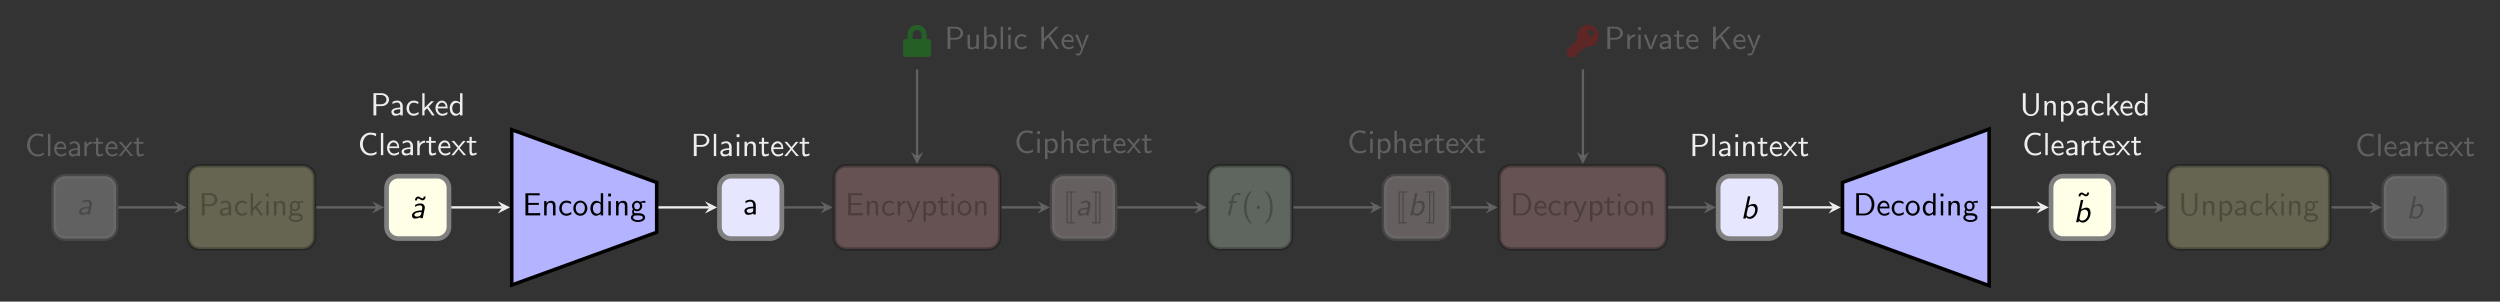 <?xml version="1.0" encoding="UTF-8"?>
<svg xmlns="http://www.w3.org/2000/svg" xmlns:xlink="http://www.w3.org/1999/xlink" width="851.518" height="102.74" viewBox="0 0 851.518 102.74">
<defs>
<g>
<g id="glyph-0-0">
<path d="M 1.266 2.609 C 1.266 2.672 1.312 2.719 1.391 2.719 L 4.016 2.719 C 4.094 2.719 4.141 2.672 4.141 2.609 L 4.141 2.406 C 4.141 2.344 4.094 2.297 4.016 2.297 L 3.047 2.297 L 3.047 -7.75 L 4.016 -7.75 C 4.094 -7.75 4.141 -7.797 4.141 -7.859 L 4.141 -8.062 C 4.141 -8.125 4.094 -8.172 4.016 -8.172 L 1.391 -8.172 C 1.312 -8.172 1.266 -8.125 1.266 -8.062 Z M 2.625 -7.75 L 2.625 2.297 L 1.703 2.297 L 1.703 -7.75 Z M 2.625 -7.75 "/>
</g>
<g id="glyph-0-1">
<path d="M 1.75 2.297 L 1.75 -7.75 L 2.672 -7.75 L 2.672 2.297 Z M 3.109 2.609 L 3.109 -8.062 C 3.109 -8.125 3.047 -8.172 2.984 -8.172 L 0.375 -8.172 C 0.312 -8.172 0.266 -8.125 0.266 -8.062 L 0.266 -7.859 C 0.266 -7.797 0.312 -7.75 0.375 -7.75 L 1.312 -7.75 L 1.312 2.297 L 0.375 2.297 C 0.312 2.297 0.266 2.344 0.266 2.406 L 0.266 2.609 C 0.266 2.672 0.312 2.719 0.375 2.719 L 2.984 2.719 C 3.047 2.719 3.109 2.672 3.109 2.609 Z M 3.109 2.609 "/>
</g>
<g id="glyph-1-0">
<path d="M 5.031 -3.203 C 5.078 -3.359 5.078 -3.453 5.078 -3.594 C 5.078 -4.391 4.547 -5.031 3.625 -5.031 C 2.828 -5.031 2.297 -4.797 1.812 -4.562 C 1.781 -4.25 1.734 -3.875 1.719 -3.844 C 2.219 -4.156 2.781 -4.391 3.484 -4.391 C 4.156 -4.391 4.219 -3.703 4.219 -3.516 C 4.219 -3.344 4.094 -2.703 4.062 -2.688 C 4.031 -2.672 3.844 -2.656 3.797 -2.656 C 3 -2.625 0.703 -2.406 0.703 -0.922 C 0.703 -0.75 0.75 0.125 1.703 0.125 C 1.984 0.125 2.906 0.062 3.609 -0.375 C 3.594 -0.281 3.562 -0.094 3.531 0 L 4.359 0 Z M 3.812 -1.422 C 3.609 -0.547 2.547 -0.547 2.406 -0.547 C 1.859 -0.547 1.516 -0.781 1.516 -1.141 C 1.516 -2 3.453 -2.094 3.953 -2.109 Z M 3.812 -1.422 "/>
</g>
<g id="glyph-1-1">
<path d="M 2.812 -4.203 L 4.016 -4.203 L 4.141 -4.844 L 2.906 -4.844 L 3.203 -6.188 C 3.297 -6.734 3.844 -7.031 4.391 -7.031 C 4.531 -7.031 4.875 -7.016 5.234 -6.844 L 5.391 -7.562 C 5.109 -7.641 4.828 -7.688 4.547 -7.688 C 3.469 -7.688 2.562 -6.844 2.359 -5.875 L 2.125 -4.844 L 1.312 -4.844 L 1.188 -4.203 L 2 -4.203 L 1.094 0 L 1.922 0 Z M 2.812 -4.203 "/>
</g>
<g id="glyph-1-2">
<path d="M 3.328 -7.562 L 2.516 -7.562 L 0.891 0 L 1.75 0 L 1.859 -0.5 C 2.156 -0.141 2.578 0.125 3.188 0.125 C 4.484 0.125 5.828 -1.391 5.828 -3.188 C 5.828 -4.062 5.438 -4.969 4.516 -4.969 C 3.875 -4.969 3.156 -4.719 2.625 -4.312 Z M 2.531 -3.672 C 2.641 -3.781 3.125 -4.297 3.812 -4.297 C 4.453 -4.297 4.969 -3.859 4.969 -3.016 C 4.969 -1.781 4.141 -0.547 2.906 -0.547 C 2.438 -0.547 2.156 -0.812 2.016 -1.25 Z M 2.531 -3.672 "/>
</g>
<g id="glyph-2-0">
<path d="M 6.344 -1.25 C 5.703 -0.812 5.328 -0.594 4.25 -0.594 C 2.688 -0.594 1.703 -2.219 1.703 -3.797 C 1.703 -5.281 2.609 -6.984 4.281 -6.984 C 5.047 -6.984 5.547 -6.812 6.141 -6.422 L 6.297 -7.312 C 5.828 -7.547 4.984 -7.688 4.281 -7.688 C 2.266 -7.688 0.719 -5.984 0.719 -3.703 C 0.719 -1.969 2.016 0.125 4.281 0.125 C 5.297 0.125 5.703 -0.047 6.406 -0.484 Z M 6.344 -1.25 "/>
</g>
<g id="glyph-2-1">
<path d="M 1.781 -7.422 L 0.812 -7.422 L 0.812 -6.453 L 1.781 -6.453 Z M 1.703 -4.844 L 0.891 -4.844 L 0.891 0 L 1.703 0 Z M 1.703 -4.844 "/>
</g>
<g id="glyph-2-2">
<path d="M 1.75 -0.5 C 2.078 -0.188 2.562 0.125 3.219 0.125 C 4.281 0.125 5.234 -0.953 5.234 -2.438 C 5.234 -3.734 4.547 -4.969 3.5 -4.969 C 2.844 -4.969 2.219 -4.734 1.719 -4.312 L 1.719 -4.844 L 0.891 -4.844 L 0.891 2.109 L 1.75 2.109 Z M 1.75 -3.625 C 2 -4.016 2.438 -4.266 2.906 -4.266 C 3.734 -4.266 4.391 -3.438 4.391 -2.438 C 4.391 -1.312 3.609 -0.547 2.797 -0.547 C 2.359 -0.547 2.078 -0.766 1.859 -1.062 C 1.75 -1.219 1.75 -1.25 1.75 -1.438 Z M 1.75 -3.625 "/>
</g>
<g id="glyph-2-3">
<path d="M 4.75 -3.25 C 4.75 -3.969 4.578 -4.969 3.25 -4.969 C 2.578 -4.969 2.047 -4.625 1.703 -4.172 L 1.703 -7.562 L 0.891 -7.562 L 0.891 0 L 1.734 0 L 1.734 -2.672 C 1.734 -3.391 2 -4.297 2.828 -4.297 C 3.875 -4.297 3.891 -3.516 3.891 -3.172 L 3.891 0 L 4.75 0 Z M 4.75 -3.25 "/>
</g>
<g id="glyph-2-4">
<path d="M 4.516 -2.391 C 4.516 -2.766 4.5 -3.578 4.078 -4.234 C 3.625 -4.906 2.969 -5.031 2.578 -5.031 C 1.359 -5.031 0.375 -3.875 0.375 -2.469 C 0.375 -1.031 1.422 0.125 2.734 0.125 C 3.422 0.125 4.047 -0.141 4.469 -0.453 L 4.406 -1.156 C 3.719 -0.594 3 -0.547 2.75 -0.547 C 1.875 -0.547 1.172 -1.312 1.141 -2.391 Z M 1.203 -2.984 C 1.375 -3.812 1.953 -4.359 2.578 -4.359 C 3.141 -4.359 3.75 -3.984 3.891 -2.984 Z M 1.203 -2.984 "/>
</g>
<g id="glyph-2-5">
<path d="M 1.719 -2.328 C 1.719 -3.422 2.5 -4.203 3.562 -4.234 L 3.562 -4.969 C 2.594 -4.953 2 -4.422 1.656 -3.922 L 1.656 -4.906 L 0.891 -4.906 L 0.891 0 L 1.719 0 Z M 1.719 -2.328 "/>
</g>
<g id="glyph-2-6">
<path d="M 1.906 -4.203 L 3.453 -4.203 L 3.453 -4.844 L 1.906 -4.844 L 1.906 -6.234 L 1.156 -6.234 L 1.156 -4.844 L 0.203 -4.844 L 0.203 -4.203 L 1.125 -4.203 L 1.125 -1.297 C 1.125 -0.641 1.281 0.125 2.031 0.125 C 2.797 0.125 3.344 -0.156 3.625 -0.297 L 3.453 -0.938 C 3.156 -0.703 2.812 -0.578 2.469 -0.578 C 2.062 -0.578 1.906 -0.906 1.906 -1.484 Z M 1.906 -4.203 "/>
</g>
<g id="glyph-2-7">
<path d="M 2.828 -2.5 L 4.828 -4.844 L 3.938 -4.844 L 2.469 -3.047 L 0.969 -4.844 L 0.062 -4.844 L 2.109 -2.5 L 0 0 L 0.891 0 L 2.469 -2.047 L 4.109 0 L 5.016 0 Z M 2.828 -2.5 "/>
</g>
<g id="glyph-2-8">
<path d="M 5.594 -3.594 L 5.594 -4.25 L 2 -4.25 L 2 -6.844 L 3.5 -6.844 C 3.625 -6.844 3.766 -6.828 3.891 -6.828 L 5.891 -6.828 L 5.891 -7.531 L 1.031 -7.531 L 1.031 0 L 6.047 0 L 6.047 -0.781 L 4.672 -0.781 C 4.531 -0.781 4.406 -0.766 4.281 -0.766 L 2 -0.766 L 2 -3.594 Z M 5.594 -3.594 "/>
</g>
<g id="glyph-2-9">
<path d="M 4.75 -3.25 C 4.75 -3.969 4.578 -4.969 3.25 -4.969 C 2.266 -4.969 1.734 -4.219 1.672 -4.141 L 1.672 -4.906 L 0.891 -4.906 L 0.891 0 L 1.734 0 L 1.734 -2.672 C 1.734 -3.391 2 -4.297 2.828 -4.297 C 3.875 -4.297 3.891 -3.516 3.891 -3.172 L 3.891 0 L 4.75 0 Z M 4.75 -3.25 "/>
</g>
<g id="glyph-2-10">
<path d="M 4.469 -4.562 C 3.828 -4.922 3.453 -5.031 2.797 -5.031 C 1.281 -5.031 0.391 -3.703 0.391 -2.422 C 0.391 -1.062 1.391 0.125 2.75 0.125 C 3.344 0.125 3.938 -0.031 4.531 -0.438 L 4.453 -1.172 C 3.906 -0.734 3.312 -0.578 2.766 -0.578 C 1.859 -0.578 1.25 -1.359 1.25 -2.438 C 1.25 -3.281 1.641 -4.328 2.797 -4.328 C 3.375 -4.328 3.734 -4.25 4.344 -3.844 Z M 4.469 -4.562 "/>
</g>
<g id="glyph-2-11">
<path d="M 4.859 -4.844 L 4.047 -4.844 C 2.625 -1.375 2.609 -0.875 2.594 -0.625 L 2.578 -0.625 C 2.516 -1.359 1.641 -3.375 1.609 -3.484 L 1.016 -4.844 L 0.156 -4.844 L 2.266 0 C 2.141 0.344 1.922 0.891 1.875 0.984 C 1.594 1.609 1.406 1.609 1.25 1.609 C 1.078 1.609 0.734 1.578 0.406 1.438 L 0.469 2.156 C 0.703 2.203 1.016 2.234 1.25 2.234 C 1.641 2.234 2.047 2.109 2.484 1 Z M 4.859 -4.844 "/>
</g>
<g id="glyph-2-12">
<path d="M 5.109 -2.406 C 5.109 -3.859 4.031 -5.031 2.719 -5.031 C 1.391 -5.031 0.328 -3.828 0.328 -2.406 C 0.328 -0.953 1.438 0.125 2.719 0.125 C 4.031 0.125 5.109 -0.984 5.109 -2.406 Z M 2.719 -0.578 C 1.969 -0.578 1.172 -1.188 1.172 -2.516 C 1.172 -3.828 2 -4.359 2.719 -4.359 C 3.484 -4.359 4.266 -3.797 4.266 -2.516 C 4.266 -1.219 3.516 -0.578 2.719 -0.578 Z M 2.719 -0.578 "/>
</g>
<g id="glyph-2-13">
<path d="M 3.844 -3.156 C 5.188 -3.156 6.344 -4.141 6.344 -5.359 C 6.344 -6.531 5.266 -7.562 3.766 -7.562 L 1.047 -7.562 L 1.047 0 L 2.016 0 L 2.016 -3.156 Z M 3.516 -6.953 C 4.719 -6.953 5.469 -6.297 5.469 -5.359 C 5.469 -4.5 4.781 -3.781 3.516 -3.781 L 1.984 -3.781 L 1.984 -6.953 Z M 3.516 -6.953 "/>
</g>
<g id="glyph-2-14">
<path d="M 4.75 -4.844 L 3.891 -4.844 L 3.891 -1.672 C 3.891 -0.859 3.281 -0.484 2.578 -0.484 C 1.812 -0.484 1.734 -0.766 1.734 -1.234 L 1.734 -4.844 L 0.891 -4.844 L 0.891 -1.188 C 0.891 -0.406 1.141 0.125 2.047 0.125 C 2.625 0.125 3.391 -0.047 3.922 -0.531 L 3.922 0 L 4.75 0 Z M 4.75 -4.844 "/>
</g>
<g id="glyph-2-15">
<path d="M 1.719 -7.562 L 0.891 -7.562 L 0.891 0 L 1.75 0 L 1.75 -0.5 C 2 -0.266 2.469 0.125 3.203 0.125 C 4.297 0.125 5.234 -0.969 5.234 -2.438 C 5.234 -3.781 4.5 -4.969 3.469 -4.969 C 3.047 -4.969 2.359 -4.859 1.719 -4.312 Z M 1.75 -3.656 C 1.922 -3.922 2.312 -4.297 2.906 -4.297 C 3.562 -4.297 4.391 -3.828 4.391 -2.438 C 4.391 -1.016 3.469 -0.547 2.797 -0.547 C 2.375 -0.547 2.016 -0.734 1.75 -1.25 Z M 1.75 -3.656 "/>
</g>
<g id="glyph-2-16">
<path d="M 1.703 -7.562 L 0.891 -7.562 L 0.891 0 L 1.703 0 Z M 1.703 -7.562 "/>
</g>
<g id="glyph-2-17">
<path d="M 4.031 -4.578 L 6.953 -7.562 L 5.938 -7.562 L 1.969 -3.516 L 1.969 -7.562 L 1.047 -7.562 L 1.047 0 L 1.969 0 L 1.969 -2.469 L 3.422 -3.969 L 6.094 0 L 7.094 0 Z M 4.031 -4.578 "/>
</g>
<g id="glyph-2-18">
<path d="M 4.359 -3.156 C 4.359 -4.266 3.562 -5.031 2.547 -5.031 C 1.844 -5.031 1.359 -4.859 0.844 -4.562 L 0.906 -3.844 C 1.469 -4.25 2.016 -4.391 2.547 -4.391 C 3.062 -4.391 3.5 -3.953 3.5 -3.141 L 3.5 -2.672 C 1.859 -2.656 0.484 -2.188 0.484 -1.234 C 0.484 -0.766 0.781 0.125 1.719 0.125 C 1.875 0.125 2.906 0.094 3.531 -0.391 L 3.531 0 L 4.359 0 Z M 3.5 -1.438 C 3.5 -1.234 3.5 -0.953 3.125 -0.75 C 2.812 -0.562 2.406 -0.547 2.281 -0.547 C 1.75 -0.547 1.266 -0.797 1.266 -1.25 C 1.266 -2.016 3.031 -2.094 3.5 -2.109 Z M 3.5 -1.438 "/>
</g>
<g id="glyph-2-19">
<path d="M 4.734 -7.562 L 3.922 -7.562 L 3.922 -4.359 C 3.344 -4.844 2.719 -4.969 2.328 -4.969 C 1.25 -4.969 0.391 -3.828 0.391 -2.422 C 0.391 -1 1.234 0.125 2.266 0.125 C 2.625 0.125 3.266 0.016 3.875 -0.562 L 3.875 0 L 4.734 0 Z M 3.875 -1.516 C 3.875 -1.359 3.875 -1.172 3.516 -0.844 C 3.266 -0.625 3 -0.547 2.719 -0.547 C 2.047 -0.547 1.25 -1.062 1.25 -2.406 C 1.25 -3.844 2.188 -4.297 2.828 -4.297 C 3.312 -4.297 3.641 -4.047 3.875 -3.703 Z M 3.875 -1.516 "/>
</g>
<g id="glyph-2-20">
<path d="M 3.844 -4.266 C 4.078 -4.266 4.391 -4.312 4.641 -4.312 C 4.844 -4.312 5.266 -4.281 5.297 -4.281 L 5.172 -4.969 C 4.406 -4.969 3.781 -4.75 3.453 -4.609 C 3.219 -4.797 2.844 -4.969 2.406 -4.969 C 1.469 -4.969 0.672 -4.172 0.672 -3.188 C 0.672 -2.781 0.812 -2.391 1.031 -2.109 C 0.719 -1.656 0.719 -1.234 0.719 -1.172 C 0.719 -0.891 0.812 -0.578 1 -0.344 C 0.438 -0.016 0.312 0.484 0.312 0.781 C 0.312 1.594 1.391 2.25 2.719 2.25 C 4.062 2.25 5.141 1.609 5.141 0.766 C 5.141 -0.75 3.312 -0.75 2.891 -0.75 L 1.938 -0.75 C 1.781 -0.75 1.297 -0.75 1.297 -1.328 C 1.297 -1.453 1.344 -1.625 1.422 -1.719 C 1.641 -1.562 2 -1.406 2.406 -1.406 C 3.391 -1.406 4.156 -2.219 4.156 -3.188 C 4.156 -3.703 3.922 -4.109 3.797 -4.281 Z M 2.406 -2.031 C 2 -2.031 1.438 -2.281 1.438 -3.188 C 1.438 -4.094 2 -4.344 2.406 -4.344 C 2.875 -4.344 3.391 -4.031 3.391 -3.188 C 3.391 -2.328 2.875 -2.031 2.406 -2.031 Z M 2.906 0.031 C 3.141 0.031 4.375 0.031 4.375 0.781 C 4.375 1.266 3.625 1.625 2.719 1.625 C 1.844 1.625 1.062 1.281 1.062 0.781 C 1.062 0.734 1.062 0.031 1.922 0.031 Z M 2.906 0.031 "/>
</g>
<g id="glyph-2-21">
<path d="M 3.875 -7.391 C 3.859 -7.016 3.734 -6.75 3.453 -6.75 C 3.203 -6.75 2.969 -6.906 2.672 -7.109 C 2.469 -7.25 2.25 -7.391 1.969 -7.391 C 1.469 -7.391 0.922 -6.938 0.906 -6.078 L 1.578 -6.078 C 1.578 -6.453 1.719 -6.719 2 -6.719 C 2.25 -6.719 2.469 -6.562 2.766 -6.359 C 2.984 -6.219 3.203 -6.078 3.469 -6.078 C 3.984 -6.078 4.516 -6.531 4.531 -7.391 Z M 3.875 -7.391 "/>
</g>
<g id="glyph-2-22">
<path d="M 3.062 -2.969 L 4.891 -4.844 L 3.922 -4.844 L 1.703 -2.578 L 1.703 -7.562 L 0.922 -7.562 L 0.922 0 L 1.672 0 L 1.672 -1.531 L 2.547 -2.438 L 4.25 0 L 5.141 0 Z M 3.062 -2.969 "/>
</g>
<g id="glyph-2-23">
<path d="M 2.953 -8.172 C 2.609 -7.859 1.875 -7.188 1.375 -5.844 C 0.938 -4.672 0.859 -3.516 0.859 -2.719 C 0.859 0.797 2.438 2.25 2.953 2.719 L 3.625 2.719 C 3.094 2.203 1.719 0.797 1.719 -2.719 C 1.719 -3.344 1.75 -4.609 2.188 -5.906 C 2.641 -7.172 3.266 -7.812 3.625 -8.172 Z M 2.953 -8.172 "/>
</g>
<g id="glyph-2-24">
<path d="M 1.281 2.719 C 1.625 2.406 2.359 1.734 2.859 0.391 C 3.297 -0.781 3.375 -1.938 3.375 -2.719 C 3.375 -6.25 1.797 -7.703 1.281 -8.172 L 0.609 -8.172 C 1.141 -7.656 2.516 -6.25 2.516 -2.719 C 2.516 -2.109 2.484 -0.844 2.047 0.453 C 1.594 1.719 0.969 2.359 0.609 2.719 Z M 1.281 2.719 "/>
</g>
<g id="glyph-2-25">
<path d="M 1.047 -7.562 L 1.047 0 L 3.922 0 C 5.766 0 7.25 -1.656 7.25 -3.719 C 7.25 -5.828 5.781 -7.562 3.906 -7.562 Z M 1.984 -0.609 L 1.984 -6.953 L 3.656 -6.953 C 5.188 -6.953 6.312 -5.641 6.312 -3.719 C 6.312 -1.859 5.188 -0.609 3.656 -0.609 Z M 1.984 -0.609 "/>
</g>
<g id="glyph-2-26">
<path d="M 4.859 -4.844 L 4.047 -4.844 L 3.188 -2.578 C 2.953 -1.969 2.625 -1.094 2.531 -0.578 L 2.516 -0.578 C 2.453 -0.969 2.172 -1.719 2.062 -2.016 L 1 -4.844 L 0.156 -4.844 L 2.031 0 L 2.984 0 Z M 4.859 -4.844 "/>
</g>
<g id="glyph-2-27">
<path d="M 6.469 -7.562 L 5.609 -7.562 L 5.609 -2.531 C 5.609 -1.094 4.703 -0.375 3.781 -0.375 C 2.891 -0.375 2 -1.062 2 -2.531 L 2 -7.562 L 1.031 -7.562 L 1.031 -2.547 C 1.031 -0.953 2.297 0.234 3.781 0.234 C 5.234 0.234 6.469 -0.953 6.469 -2.547 Z M 6.469 -7.562 "/>
</g>
<g id="glyph-3-0">
<path d="M 8.516 -4.781 L 8 -4.781 L 8 -6.297 C 8 -8.094 6.562 -9.547 4.781 -9.547 C 2.984 -9.547 1.531 -8.094 1.531 -6.297 L 1.531 -4.781 L 1.031 -4.781 C 0.453 -4.781 0 -4.312 0 -3.75 L 0 0.344 C 0 0.906 0.453 1.359 1.031 1.359 L 8.516 1.359 C 9.078 1.359 9.547 0.906 9.547 0.344 L 9.547 -3.75 C 9.547 -4.312 9.078 -4.781 8.516 -4.781 Z M 6.297 -4.781 L 3.234 -4.781 L 3.234 -6.297 C 3.234 -7.156 3.922 -7.844 4.781 -7.844 C 5.625 -7.844 6.297 -7.156 6.297 -6.297 Z M 6.297 -4.781 "/>
</g>
<g id="glyph-4-0">
<path d="M 2.094 -2.719 C 2.094 -3.047 1.828 -3.297 1.516 -3.297 C 1.203 -3.297 0.938 -3.047 0.938 -2.719 C 0.938 -2.406 1.203 -2.156 1.516 -2.156 C 1.828 -2.156 2.094 -2.406 2.094 -2.719 Z M 2.094 -2.719 "/>
</g>
<g id="glyph-5-0">
<path d="M 10.906 -5.797 C 10.906 -7.859 9.234 -9.547 7.156 -9.547 C 5.078 -9.547 3.406 -7.859 3.406 -5.797 C 3.406 -5.375 3.484 -5 3.594 -4.625 L 0.156 -1.172 C 0.047 -1.062 0 -0.938 0 -0.812 L 0 0.844 C 0 1.141 0.234 1.359 0.516 1.359 L 2.906 1.359 C 3.188 1.359 3.406 1.141 3.406 0.844 L 3.406 0 L 4.266 0 C 4.547 0 4.781 -0.234 4.781 -0.516 L 4.781 -1.359 L 5.562 -1.359 C 5.719 -1.359 5.844 -1.422 5.938 -1.531 L 6.453 -2.109 C 6.688 -2.062 6.922 -2.047 7.156 -2.047 C 9.234 -2.047 10.906 -3.719 10.906 -5.797 Z M 7.156 -6.812 C 7.156 -7.391 7.609 -7.844 8.172 -7.844 C 8.75 -7.844 9.203 -7.391 9.203 -6.812 C 9.203 -6.25 8.75 -5.797 8.172 -5.797 C 7.609 -5.797 7.156 -6.25 7.156 -6.812 Z M 7.156 -6.812 "/>
</g>
</g>
<clipPath id="clip-0">
<path clip-rule="nonzero" d="M 0 0 L 851.52 0 L 851.52 102.738 L 0 102.738 Z M 0 0 "/>
</clipPath>
<clipPath id="clip-1">
<path clip-rule="nonzero" d="M 335 37 L 403 37 L 403 102.738 L 335 102.738 Z M 335 37 "/>
</clipPath>
<clipPath id="clip-2">
<path clip-rule="nonzero" d="M 222 37 L 289 37 L 289 102.738 L 222 102.738 Z M 222 37 "/>
</clipPath>
<clipPath id="clip-3">
<path clip-rule="nonzero" d="M 157 27 L 241 27 L 241 102.738 L 157 102.738 Z M 157 27 "/>
</clipPath>
<clipPath id="clip-4">
<path clip-rule="nonzero" d="M 109 37 L 176 37 L 176 102.738 L 109 102.738 Z M 109 37 "/>
</clipPath>
<clipPath id="clip-5">
<path clip-rule="nonzero" d="M 0 37 L 63 37 L 63 102.738 L 0 102.738 Z M 0 37 "/>
</clipPath>
<clipPath id="clip-6">
<path clip-rule="nonzero" d="M 448 37 L 517 37 L 517 102.738 L 448 102.738 Z M 448 37 "/>
</clipPath>
<clipPath id="clip-7">
<path clip-rule="nonzero" d="M 562 37 L 630 37 L 630 102.738 L 562 102.738 Z M 562 37 "/>
</clipPath>
<clipPath id="clip-8">
<path clip-rule="nonzero" d="M 610 27 L 695 27 L 695 102.738 L 610 102.738 Z M 610 27 "/>
</clipPath>
<clipPath id="clip-9">
<path clip-rule="nonzero" d="M 676 37 L 743 37 L 743 102.738 L 676 102.738 Z M 676 37 "/>
</clipPath>
<clipPath id="clip-10">
<path clip-rule="nonzero" d="M 789 37 L 851.52 37 L 851.52 102.738 L 789 102.738 Z M 789 37 "/>
</clipPath>
</defs>
<g clip-path="url(#clip-0)">
<path fill-rule="nonzero" fill="rgb(20%, 20%, 20%)" fill-opacity="1" d="M -0.004 102.742 L -0.004 0 L 851.523 0 L 851.523 102.742 Z M -0.004 102.742 "/>
</g>
<path fill-rule="nonzero" fill="rgb(100%, 89.999%, 89.999%)" fill-opacity="0.25" d="M 375.785 60.004 L 362.348 60.004 C 360.145 60.004 358.359 61.789 358.359 63.988 L 358.359 77.281 C 358.359 79.48 360.145 81.266 362.348 81.266 L 375.785 81.266 C 377.988 81.266 379.77 79.48 379.77 77.281 L 379.77 63.988 C 379.77 61.789 377.988 60.004 375.785 60.004 Z M 375.785 60.004 "/>
<g clip-path="url(#clip-1)">
<path fill="none" stroke-width="1.594" stroke-linecap="butt" stroke-linejoin="miter" stroke="rgb(50%, 50%, 50%)" stroke-opacity="0.25" stroke-miterlimit="10" d="M 6.719 10.631 L -6.718 10.631 C -8.921 10.631 -10.707 8.846 -10.707 6.647 L -10.707 -6.646 C -10.707 -8.845 -8.921 -10.631 -6.718 -10.631 L 6.719 -10.631 C 8.922 -10.631 10.704 -8.845 10.704 -6.646 L 10.704 6.647 C 10.704 8.846 8.922 10.631 6.719 10.631 Z M 6.719 10.631 " transform="matrix(1, 0, 0, -1, 369.066, 70.635)"/>
</g>
<g fill="rgb(0%, 0%, 0%)" fill-opacity="0.25">
<use xlink:href="#glyph-0-0" x="361.997" y="73.362"/>
</g>
<g fill="rgb(0%, 0%, 0%)" fill-opacity="0.25">
<use xlink:href="#glyph-1-0" x="366.391" y="73.362"/>
</g>
<g fill="rgb(0%, 0%, 0%)" fill-opacity="0.25">
<use xlink:href="#glyph-0-1" x="371.741" y="73.362"/>
</g>
<g fill="rgb(93.332%, 93.332%, 92.548%)" fill-opacity="0.25">
<use xlink:href="#glyph-2-0" x="345.475" y="52.102"/>
<use xlink:href="#glyph-2-1" x="352.445" y="52.102"/>
<use xlink:href="#glyph-2-2" x="355.051" y="52.102"/>
<use xlink:href="#glyph-2-3" x="360.688" y="52.102"/>
<use xlink:href="#glyph-2-4" x="366.324" y="52.102"/>
<use xlink:href="#glyph-2-5" x="371.172" y="52.102"/>
<use xlink:href="#glyph-2-6" x="374.9" y="52.102"/>
<use xlink:href="#glyph-2-4" x="378.839" y="52.102"/>
<use xlink:href="#glyph-2-7" x="383.687" y="52.102"/>
<use xlink:href="#glyph-2-6" x="388.718" y="52.102"/>
</g>
<path fill-rule="nonzero" fill="rgb(100%, 70%, 70%)" fill-opacity="0.25" stroke-width="1.196" stroke-linecap="butt" stroke-linejoin="miter" stroke="rgb(0%, 0%, 0%)" stroke-opacity="0.25" stroke-miterlimit="10" d="M -32.527 14.174 L -80.859 14.174 C -83.062 14.174 -84.843 12.389 -84.843 10.19 L -84.843 -10.189 C -84.843 -12.388 -83.062 -14.174 -80.859 -14.174 L -32.527 -14.174 C -30.328 -14.174 -28.543 -12.388 -28.543 -10.189 L -28.543 10.19 C -28.543 12.389 -30.328 14.174 -32.527 14.174 Z M -32.527 14.174 " transform="matrix(1, 0, 0, -1, 369.066, 70.635)"/>
<g fill="rgb(0%, 0%, 0%)" fill-opacity="0.25">
<use xlink:href="#glyph-2-8" x="287.858" y="73.362"/>
<use xlink:href="#glyph-2-9" x="294.373" y="73.362"/>
<use xlink:href="#glyph-2-10" x="300.01" y="73.362"/>
<use xlink:href="#glyph-2-5" x="304.858" y="73.362"/>
<use xlink:href="#glyph-2-11" x="308.585" y="73.362"/>
<use xlink:href="#glyph-2-2" x="313.615" y="73.362"/>
<use xlink:href="#glyph-2-6" x="319.252" y="73.362"/>
<use xlink:href="#glyph-2-1" x="323.191" y="73.362"/>
<use xlink:href="#glyph-2-12" x="325.798" y="73.362"/>
<use xlink:href="#glyph-2-9" x="331.252" y="73.362"/>
</g>
<g fill="rgb(0%, 89.999%, 0%)" fill-opacity="0.25">
<use xlink:href="#glyph-3-0" x="307.6" y="18.036"/>
</g>
<g fill="rgb(93.332%, 93.332%, 92.548%)" fill-opacity="0.25">
<use xlink:href="#glyph-2-13" x="321.692" y="16.669"/>
<use xlink:href="#glyph-2-14" x="328.662" y="16.669"/>
<use xlink:href="#glyph-2-15" x="334.299" y="16.669"/>
<use xlink:href="#glyph-2-16" x="339.935" y="16.669"/>
<use xlink:href="#glyph-2-1" x="342.541" y="16.669"/>
<use xlink:href="#glyph-2-10" x="345.148" y="16.669"/>
</g>
<g fill="rgb(93.332%, 93.332%, 92.548%)" fill-opacity="0.25">
<use xlink:href="#glyph-2-17" x="353.628" y="16.669"/>
<use xlink:href="#glyph-2-4" x="361.204" y="16.669"/>
<use xlink:href="#glyph-2-11" x="366.052" y="16.669"/>
</g>
<path fill-rule="nonzero" fill="rgb(89.999%, 89.999%, 100%)" fill-opacity="1" d="M 262.324 60.004 L 249.035 60.004 C 246.832 60.004 245.047 61.789 245.047 63.988 L 245.047 77.281 C 245.047 79.48 246.832 81.266 249.035 81.266 L 262.324 81.266 C 264.523 81.266 266.309 79.48 266.309 77.281 L 266.309 63.988 C 266.309 61.789 264.523 60.004 262.324 60.004 Z M 262.324 60.004 "/>
<g clip-path="url(#clip-2)">
<path fill="none" stroke-width="1.594" stroke-linecap="butt" stroke-linejoin="miter" stroke="rgb(50%, 50%, 50%)" stroke-opacity="1" stroke-miterlimit="10" d="M -106.742 10.631 L -120.031 10.631 C -122.234 10.631 -124.019 8.846 -124.019 6.647 L -124.019 -6.646 C -124.019 -8.845 -122.234 -10.631 -120.031 -10.631 L -106.742 -10.631 C -104.543 -10.631 -102.757 -8.845 -102.757 -6.646 L -102.757 6.647 C -102.757 8.846 -104.543 10.631 -106.742 10.631 Z M -106.742 10.631 " transform="matrix(1, 0, 0, -1, 369.066, 70.635)"/>
</g>
<g fill="rgb(0%, 0%, 0%)" fill-opacity="1">
<use xlink:href="#glyph-2-18" x="253.059" y="73.059"/>
</g>
<g fill="rgb(93.332%, 93.332%, 92.548%)" fill-opacity="1">
<use xlink:href="#glyph-2-13" x="235.271" y="53.163"/>
<use xlink:href="#glyph-2-16" x="242.241" y="53.163"/>
<use xlink:href="#glyph-2-18" x="244.847" y="53.163"/>
<use xlink:href="#glyph-2-1" x="250.09" y="53.163"/>
<use xlink:href="#glyph-2-9" x="252.696" y="53.163"/>
<use xlink:href="#glyph-2-6" x="258.333" y="53.163"/>
<use xlink:href="#glyph-2-4" x="262.272" y="53.163"/>
<use xlink:href="#glyph-2-7" x="267.12" y="53.163"/>
<use xlink:href="#glyph-2-6" x="272.15" y="53.163"/>
</g>
<path fill-rule="nonzero" fill="rgb(70%, 70%, 100%)" fill-opacity="1" d="M 174.305 44.184 L 223.668 62.152 L 223.668 79.121 L 174.305 97.086 Z M 174.305 44.184 "/>
<g clip-path="url(#clip-3)">
<path fill="none" stroke-width="1.196" stroke-linecap="butt" stroke-linejoin="miter" stroke="rgb(0%, 0%, 0%)" stroke-opacity="1" stroke-miterlimit="10" d="M -194.761 26.451 L -145.398 8.483 L -145.398 -8.486 L -194.761 -26.451 Z M -194.761 26.451 " transform="matrix(1, 0, 0, -1, 369.066, 70.635)"/>
</g>
<g fill="rgb(0%, 0%, 0%)" fill-opacity="1">
<use xlink:href="#glyph-2-8" x="177.942" y="73.362"/>
<use xlink:href="#glyph-2-9" x="184.457" y="73.362"/>
<use xlink:href="#glyph-2-10" x="190.094" y="73.362"/>
<use xlink:href="#glyph-2-12" x="194.942" y="73.362"/>
</g>
<g fill="rgb(0%, 0%, 0%)" fill-opacity="1">
<use xlink:href="#glyph-2-19" x="200.702" y="73.362"/>
<use xlink:href="#glyph-2-1" x="206.338" y="73.362"/>
<use xlink:href="#glyph-2-9" x="208.945" y="73.362"/>
<use xlink:href="#glyph-2-20" x="214.581" y="73.362"/>
</g>
<path fill-rule="nonzero" fill="rgb(100%, 99.489%, 90.001%)" fill-opacity="1" d="M 148.938 60.004 L 135.648 60.004 C 133.445 60.004 131.66 61.789 131.66 63.988 L 131.66 77.281 C 131.66 79.48 133.445 81.266 135.648 81.266 L 148.938 81.266 C 151.137 81.266 152.922 79.48 152.922 77.281 L 152.922 63.988 C 152.922 61.789 151.137 60.004 148.938 60.004 Z M 148.938 60.004 "/>
<g clip-path="url(#clip-4)">
<path fill="none" stroke-width="1.594" stroke-linecap="butt" stroke-linejoin="miter" stroke="rgb(50%, 50%, 50%)" stroke-opacity="1" stroke-miterlimit="10" d="M -220.129 10.631 L -233.418 10.631 C -235.621 10.631 -237.406 8.846 -237.406 6.647 L -237.406 -6.646 C -237.406 -8.845 -235.621 -10.631 -233.418 -10.631 L -220.129 -10.631 C -217.929 -10.631 -216.144 -8.845 -216.144 -6.646 L -216.144 6.647 C -216.144 8.846 -217.929 10.631 -220.129 10.631 Z M -220.129 10.631 " transform="matrix(1, 0, 0, -1, 369.066, 70.635)"/>
</g>
<g fill="rgb(0%, 0%, 0%)" fill-opacity="1">
<use xlink:href="#glyph-2-21" x="140.44" y="74.325"/>
</g>
<g fill="rgb(0%, 0%, 0%)" fill-opacity="1">
<use xlink:href="#glyph-1-0" x="139.62" y="74.325"/>
</g>
<g fill="rgb(93.332%, 93.332%, 92.548%)" fill-opacity="1">
<use xlink:href="#glyph-2-13" x="126.158" y="39.302"/>
</g>
<g fill="rgb(93.332%, 93.332%, 92.548%)" fill-opacity="1">
<use xlink:href="#glyph-2-18" x="132.822" y="39.302"/>
<use xlink:href="#glyph-2-10" x="138.065" y="39.302"/>
<use xlink:href="#glyph-2-22" x="142.913" y="39.302"/>
</g>
<g fill="rgb(93.332%, 93.332%, 92.548%)" fill-opacity="1">
<use xlink:href="#glyph-2-4" x="147.941" y="39.302"/>
<use xlink:href="#glyph-2-19" x="152.789" y="39.302"/>
</g>
<g fill="rgb(93.332%, 93.332%, 92.548%)" fill-opacity="1">
<use xlink:href="#glyph-2-0" x="121.87" y="52.851"/>
<use xlink:href="#glyph-2-16" x="128.84" y="52.851"/>
<use xlink:href="#glyph-2-4" x="131.446" y="52.851"/>
<use xlink:href="#glyph-2-18" x="136.294" y="52.851"/>
</g>
<g fill="rgb(93.332%, 93.332%, 92.548%)" fill-opacity="1">
<use xlink:href="#glyph-2-5" x="141.231" y="52.851"/>
<use xlink:href="#glyph-2-6" x="144.959" y="52.851"/>
<use xlink:href="#glyph-2-4" x="148.898" y="52.851"/>
<use xlink:href="#glyph-2-7" x="153.746" y="52.851"/>
<use xlink:href="#glyph-2-6" x="158.777" y="52.851"/>
</g>
<path fill-rule="nonzero" fill="rgb(100%, 98.47%, 70.001%)" fill-opacity="0.25" stroke-width="1.196" stroke-linecap="butt" stroke-linejoin="miter" stroke="rgb(0%, 0%, 0%)" stroke-opacity="0.25" stroke-miterlimit="10" d="M -265.921 14.174 L -301.015 14.174 C -303.214 14.174 -305 12.389 -305 10.19 L -305 -10.189 C -305 -12.388 -303.214 -14.174 -301.015 -14.174 L -265.921 -14.174 C -263.722 -14.174 -261.937 -12.388 -261.937 -10.189 L -261.937 10.19 C -261.937 12.389 -263.722 14.174 -265.921 14.174 Z M -265.921 14.174 " transform="matrix(1, 0, 0, -1, 369.066, 70.635)"/>
<g fill="rgb(0%, 0%, 0%)" fill-opacity="0.25">
<use xlink:href="#glyph-2-13" x="67.708" y="73.362"/>
</g>
<g fill="rgb(0%, 0%, 0%)" fill-opacity="0.25">
<use xlink:href="#glyph-2-18" x="74.372" y="73.362"/>
<use xlink:href="#glyph-2-10" x="79.615" y="73.362"/>
<use xlink:href="#glyph-2-22" x="84.463" y="73.362"/>
<use xlink:href="#glyph-2-1" x="89.797" y="73.362"/>
<use xlink:href="#glyph-2-9" x="92.403" y="73.362"/>
<use xlink:href="#glyph-2-20" x="98.04" y="73.362"/>
</g>
<path fill-rule="nonzero" fill="rgb(93.332%, 93.332%, 92.548%)" fill-opacity="0.25" d="M 35.551 60.004 L 22.258 60.004 C 20.059 60.004 18.273 61.789 18.273 63.988 L 18.273 77.281 C 18.273 79.48 20.059 81.266 22.258 81.266 L 35.551 81.266 C 37.75 81.266 39.535 79.48 39.535 77.281 L 39.535 63.988 C 39.535 61.789 37.75 60.004 35.551 60.004 Z M 35.551 60.004 "/>
<g clip-path="url(#clip-5)">
<path fill="none" stroke-width="1.594" stroke-linecap="butt" stroke-linejoin="miter" stroke="rgb(50%, 50%, 50%)" stroke-opacity="0.25" stroke-miterlimit="10" d="M -333.515 10.631 L -346.808 10.631 C -349.007 10.631 -350.793 8.846 -350.793 6.647 L -350.793 -6.646 C -350.793 -8.845 -349.007 -10.631 -346.808 -10.631 L -333.515 -10.631 C -331.316 -10.631 -329.531 -8.845 -329.531 -6.646 L -329.531 6.647 C -329.531 8.846 -331.316 10.631 -333.515 10.631 Z M -333.515 10.631 " transform="matrix(1, 0, 0, -1, 369.066, 70.635)"/>
</g>
<g fill="rgb(0%, 0%, 0%)" fill-opacity="0.25">
<use xlink:href="#glyph-1-0" x="26.234" y="73.059"/>
</g>
<g fill="rgb(93.332%, 93.332%, 92.548%)" fill-opacity="0.25">
<use xlink:href="#glyph-2-0" x="8.484" y="53.163"/>
<use xlink:href="#glyph-2-16" x="15.454" y="53.163"/>
<use xlink:href="#glyph-2-4" x="18.06" y="53.163"/>
<use xlink:href="#glyph-2-18" x="22.908" y="53.163"/>
</g>
<g fill="rgb(93.332%, 93.332%, 92.548%)" fill-opacity="0.25">
<use xlink:href="#glyph-2-5" x="27.845" y="53.163"/>
<use xlink:href="#glyph-2-6" x="31.573" y="53.163"/>
<use xlink:href="#glyph-2-4" x="35.512" y="53.163"/>
<use xlink:href="#glyph-2-7" x="40.36" y="53.163"/>
<use xlink:href="#glyph-2-6" x="45.391" y="53.163"/>
</g>
<path fill-rule="nonzero" fill="rgb(89.999%, 100%, 89.999%)" fill-opacity="0.25" stroke-width="1.196" stroke-linecap="butt" stroke-linejoin="miter" stroke="rgb(0%, 0%, 0%)" stroke-opacity="0.25" stroke-miterlimit="10" d="M 66.883 14.174 L 46.504 14.174 C 44.305 14.174 42.52 12.389 42.52 10.19 L 42.52 -10.189 C 42.52 -12.388 44.305 -14.174 46.504 -14.174 L 66.883 -14.174 C 69.082 -14.174 70.868 -12.388 70.868 -10.189 L 70.868 10.19 C 70.868 12.389 69.082 14.174 66.883 14.174 Z M 66.883 14.174 " transform="matrix(1, 0, 0, -1, 369.066, 70.635)"/>
<g fill="rgb(0%, 0%, 0%)" fill-opacity="0.25">
<use xlink:href="#glyph-1-1" x="417.151" y="73.362"/>
</g>
<g fill="rgb(0%, 0%, 0%)" fill-opacity="0.25">
<use xlink:href="#glyph-2-23" x="422.852" y="73.362"/>
</g>
<g fill="rgb(0%, 0%, 0%)" fill-opacity="0.25">
<use xlink:href="#glyph-4-0" x="427.094" y="73.362"/>
</g>
<g fill="rgb(0%, 0%, 0%)" fill-opacity="0.25">
<use xlink:href="#glyph-2-24" x="430.125" y="73.362"/>
</g>
<path fill-rule="nonzero" fill="rgb(100%, 89.999%, 89.999%)" fill-opacity="0.25" d="M 489.484 60.004 L 475.422 60.004 C 473.223 60.004 471.438 61.789 471.438 63.988 L 471.438 77.281 C 471.438 79.48 473.223 81.266 475.422 81.266 L 489.484 81.266 C 491.684 81.266 493.469 79.48 493.469 77.281 L 493.469 63.988 C 493.469 61.789 491.684 60.004 489.484 60.004 Z M 489.484 60.004 "/>
<g clip-path="url(#clip-6)">
<path fill="none" stroke-width="1.594" stroke-linecap="butt" stroke-linejoin="miter" stroke="rgb(50%, 50%, 50%)" stroke-opacity="0.25" stroke-miterlimit="10" d="M 120.418 10.631 L 106.356 10.631 C 104.157 10.631 102.371 8.846 102.371 6.647 L 102.371 -6.646 C 102.371 -8.845 104.157 -10.631 106.356 -10.631 L 120.418 -10.631 C 122.618 -10.631 124.403 -8.845 124.403 -6.646 L 124.403 6.647 C 124.403 8.846 122.618 10.631 120.418 10.631 Z M 120.418 10.631 " transform="matrix(1, 0, 0, -1, 369.066, 70.635)"/>
</g>
<g fill="rgb(0%, 0%, 0%)" fill-opacity="0.25">
<use xlink:href="#glyph-0-0" x="475.073" y="73.362"/>
</g>
<g fill="rgb(0%, 0%, 0%)" fill-opacity="0.25">
<use xlink:href="#glyph-1-2" x="479.467" y="73.362"/>
</g>
<g fill="rgb(0%, 0%, 0%)" fill-opacity="0.25">
<use xlink:href="#glyph-0-1" x="485.437" y="73.362"/>
</g>
<g fill="rgb(93.332%, 93.332%, 92.548%)" fill-opacity="0.25">
<use xlink:href="#glyph-2-0" x="458.861" y="52.102"/>
<use xlink:href="#glyph-2-1" x="465.831" y="52.102"/>
<use xlink:href="#glyph-2-2" x="468.437" y="52.102"/>
<use xlink:href="#glyph-2-3" x="474.074" y="52.102"/>
<use xlink:href="#glyph-2-4" x="479.71" y="52.102"/>
<use xlink:href="#glyph-2-5" x="484.558" y="52.102"/>
<use xlink:href="#glyph-2-6" x="488.286" y="52.102"/>
<use xlink:href="#glyph-2-4" x="492.225" y="52.102"/>
<use xlink:href="#glyph-2-7" x="497.073" y="52.102"/>
<use xlink:href="#glyph-2-6" x="502.104" y="52.102"/>
</g>
<path fill-rule="nonzero" fill="rgb(100%, 70%, 70%)" fill-opacity="0.25" stroke-width="1.196" stroke-linecap="butt" stroke-linejoin="miter" stroke="rgb(0%, 0%, 0%)" stroke-opacity="0.25" stroke-miterlimit="10" d="M 194.536 14.174 L 145.625 14.174 C 143.426 14.174 141.641 12.389 141.641 10.19 L 141.641 -10.189 C 141.641 -12.388 143.426 -14.174 145.625 -14.174 L 194.536 -14.174 C 196.735 -14.174 198.52 -12.388 198.52 -10.189 L 198.52 10.19 C 198.52 12.389 196.735 14.174 194.536 14.174 Z M 194.536 14.174 " transform="matrix(1, 0, 0, -1, 369.066, 70.635)"/>
<g fill="rgb(0%, 0%, 0%)" fill-opacity="0.25">
<use xlink:href="#glyph-2-25" x="514.342" y="73.362"/>
<use xlink:href="#glyph-2-4" x="522.221" y="73.362"/>
<use xlink:href="#glyph-2-10" x="527.069" y="73.362"/>
<use xlink:href="#glyph-2-5" x="531.917" y="73.362"/>
<use xlink:href="#glyph-2-11" x="535.644" y="73.362"/>
<use xlink:href="#glyph-2-2" x="540.674" y="73.362"/>
<use xlink:href="#glyph-2-6" x="546.311" y="73.362"/>
<use xlink:href="#glyph-2-1" x="550.25" y="73.362"/>
<use xlink:href="#glyph-2-12" x="552.857" y="73.362"/>
<use xlink:href="#glyph-2-9" x="558.311" y="73.362"/>
</g>
<g fill="rgb(89.999%, 0%, 0%)" fill-opacity="0.25">
<use xlink:href="#glyph-5-0" x="533.69" y="18.033"/>
</g>
<g fill="rgb(93.332%, 93.332%, 92.548%)" fill-opacity="0.25">
<use xlink:href="#glyph-2-13" x="546.433" y="16.669"/>
<use xlink:href="#glyph-2-5" x="553.403" y="16.669"/>
<use xlink:href="#glyph-2-1" x="557.13" y="16.669"/>
<use xlink:href="#glyph-2-26" x="559.737" y="16.669"/>
<use xlink:href="#glyph-2-18" x="564.767" y="16.669"/>
<use xlink:href="#glyph-2-6" x="570.01" y="16.669"/>
<use xlink:href="#glyph-2-4" x="573.949" y="16.669"/>
</g>
<g fill="rgb(93.332%, 93.332%, 92.548%)" fill-opacity="0.25">
<use xlink:href="#glyph-2-17" x="582.43" y="16.669"/>
<use xlink:href="#glyph-2-4" x="590.005" y="16.669"/>
<use xlink:href="#glyph-2-11" x="594.853" y="16.669"/>
</g>
<path fill-rule="nonzero" fill="rgb(89.999%, 89.999%, 100%)" fill-opacity="1" d="M 602.484 60.004 L 589.195 60.004 C 586.996 60.004 585.211 61.789 585.211 63.988 L 585.211 77.281 C 585.211 79.48 586.996 81.266 589.195 81.266 L 602.484 81.266 C 604.688 81.266 606.469 79.48 606.469 77.281 L 606.469 63.988 C 606.469 61.789 604.688 60.004 602.484 60.004 Z M 602.484 60.004 "/>
<g clip-path="url(#clip-7)">
<path fill="none" stroke-width="1.594" stroke-linecap="butt" stroke-linejoin="miter" stroke="rgb(50%, 50%, 50%)" stroke-opacity="1" stroke-miterlimit="10" d="M 233.418 10.631 L 220.129 10.631 C 217.93 10.631 216.145 8.846 216.145 6.647 L 216.145 -6.646 C 216.145 -8.845 217.93 -10.631 220.129 -10.631 L 233.418 -10.631 C 235.621 -10.631 237.403 -8.845 237.403 -6.646 L 237.403 6.647 C 237.403 8.846 235.621 10.631 233.418 10.631 Z M 233.418 10.631 " transform="matrix(1, 0, 0, -1, 369.066, 70.635)"/>
</g>
<g fill="rgb(0%, 0%, 0%)" fill-opacity="1">
<use xlink:href="#glyph-1-2" x="592.853" y="74.423"/>
</g>
<g fill="rgb(93.332%, 93.332%, 92.548%)" fill-opacity="1">
<use xlink:href="#glyph-2-13" x="575.429" y="53.163"/>
<use xlink:href="#glyph-2-16" x="582.399" y="53.163"/>
<use xlink:href="#glyph-2-18" x="585.005" y="53.163"/>
<use xlink:href="#glyph-2-1" x="590.248" y="53.163"/>
<use xlink:href="#glyph-2-9" x="592.854" y="53.163"/>
<use xlink:href="#glyph-2-6" x="598.491" y="53.163"/>
<use xlink:href="#glyph-2-4" x="602.43" y="53.163"/>
<use xlink:href="#glyph-2-7" x="607.278" y="53.163"/>
<use xlink:href="#glyph-2-6" x="612.308" y="53.163"/>
</g>
<path fill-rule="nonzero" fill="rgb(70%, 70%, 100%)" fill-opacity="1" d="M 677.504 97.293 L 627.566 79.121 L 627.566 62.152 L 677.504 43.977 Z M 677.504 97.293 "/>
<g clip-path="url(#clip-8)">
<path fill="none" stroke-width="1.196" stroke-linecap="butt" stroke-linejoin="miter" stroke="rgb(0%, 0%, 0%)" stroke-opacity="1" stroke-miterlimit="10" d="M 308.438 -26.658 L 258.5 -8.486 L 258.5 8.483 L 308.438 26.658 Z M 308.438 -26.658 " transform="matrix(1, 0, 0, -1, 369.066, 70.635)"/>
</g>
<g fill="rgb(0%, 0%, 0%)" fill-opacity="1">
<use xlink:href="#glyph-2-25" x="631.197" y="73.362"/>
<use xlink:href="#glyph-2-4" x="639.076" y="73.362"/>
<use xlink:href="#glyph-2-10" x="643.924" y="73.362"/>
<use xlink:href="#glyph-2-12" x="648.772" y="73.362"/>
</g>
<g fill="rgb(0%, 0%, 0%)" fill-opacity="1">
<use xlink:href="#glyph-2-19" x="654.532" y="73.362"/>
<use xlink:href="#glyph-2-1" x="660.168" y="73.362"/>
<use xlink:href="#glyph-2-9" x="662.774" y="73.362"/>
<use xlink:href="#glyph-2-20" x="668.411" y="73.362"/>
</g>
<path fill-rule="nonzero" fill="rgb(100%, 99.489%, 90.001%)" fill-opacity="1" d="M 715.871 60.004 L 702.582 60.004 C 700.383 60.004 698.598 61.789 698.598 63.988 L 698.598 77.281 C 698.598 79.48 700.383 81.266 702.582 81.266 L 715.871 81.266 C 718.074 81.266 719.859 79.48 719.859 77.281 L 719.859 63.988 C 719.859 61.789 718.074 60.004 715.871 60.004 Z M 715.871 60.004 "/>
<g clip-path="url(#clip-9)">
<path fill="none" stroke-width="1.594" stroke-linecap="butt" stroke-linejoin="miter" stroke="rgb(50%, 50%, 50%)" stroke-opacity="1" stroke-miterlimit="10" d="M 346.805 10.631 L 333.516 10.631 C 331.317 10.631 329.532 8.846 329.532 6.647 L 329.532 -6.646 C 329.532 -8.845 331.317 -10.631 333.516 -10.631 L 346.805 -10.631 C 349.008 -10.631 350.793 -8.845 350.793 -6.646 L 350.793 6.647 C 350.793 8.846 349.008 10.631 346.805 10.631 Z M 346.805 10.631 " transform="matrix(1, 0, 0, -1, 369.066, 70.635)"/>
</g>
<g fill="rgb(0%, 0%, 0%)" fill-opacity="1">
<use xlink:href="#glyph-2-21" x="707.042" y="72.962"/>
</g>
<g fill="rgb(0%, 0%, 0%)" fill-opacity="1">
<use xlink:href="#glyph-1-2" x="706.239" y="75.689"/>
</g>
<g fill="rgb(93.332%, 93.332%, 92.548%)" fill-opacity="1">
<use xlink:href="#glyph-2-27" x="687.964" y="39.302"/>
<use xlink:href="#glyph-2-9" x="695.464" y="39.302"/>
<use xlink:href="#glyph-2-2" x="701.101" y="39.302"/>
<use xlink:href="#glyph-2-18" x="706.737" y="39.302"/>
<use xlink:href="#glyph-2-10" x="711.98" y="39.302"/>
<use xlink:href="#glyph-2-22" x="716.828" y="39.302"/>
</g>
<g fill="rgb(93.332%, 93.332%, 92.548%)" fill-opacity="1">
<use xlink:href="#glyph-2-4" x="721.856" y="39.302"/>
<use xlink:href="#glyph-2-19" x="726.704" y="39.302"/>
</g>
<g fill="rgb(93.332%, 93.332%, 92.548%)" fill-opacity="1">
<use xlink:href="#glyph-2-0" x="688.799" y="52.851"/>
<use xlink:href="#glyph-2-16" x="695.769" y="52.851"/>
<use xlink:href="#glyph-2-4" x="698.375" y="52.851"/>
<use xlink:href="#glyph-2-18" x="703.223" y="52.851"/>
</g>
<g fill="rgb(93.332%, 93.332%, 92.548%)" fill-opacity="1">
<use xlink:href="#glyph-2-5" x="708.16" y="52.851"/>
<use xlink:href="#glyph-2-6" x="711.888" y="52.851"/>
<use xlink:href="#glyph-2-4" x="715.827" y="52.851"/>
<use xlink:href="#glyph-2-7" x="720.675" y="52.851"/>
<use xlink:href="#glyph-2-6" x="725.706" y="52.851"/>
</g>
<path fill-rule="nonzero" fill="rgb(100%, 98.47%, 70.001%)" fill-opacity="0.25" stroke-width="1.196" stroke-linecap="butt" stroke-linejoin="miter" stroke="rgb(0%, 0%, 0%)" stroke-opacity="0.25" stroke-miterlimit="10" d="M 420.454 14.174 L 373.258 14.174 C 371.055 14.174 369.274 12.389 369.274 10.19 L 369.274 -10.189 C 369.274 -12.388 371.055 -14.174 373.258 -14.174 L 420.454 -14.174 C 422.653 -14.174 424.438 -12.388 424.438 -10.189 L 424.438 10.19 C 424.438 12.389 422.653 14.174 420.454 14.174 Z M 420.454 14.174 " transform="matrix(1, 0, 0, -1, 369.066, 70.635)"/>
<g fill="rgb(0%, 0%, 0%)" fill-opacity="0.25">
<use xlink:href="#glyph-2-27" x="741.969" y="73.362"/>
<use xlink:href="#glyph-2-9" x="749.469" y="73.362"/>
<use xlink:href="#glyph-2-2" x="755.106" y="73.362"/>
<use xlink:href="#glyph-2-18" x="760.742" y="73.362"/>
<use xlink:href="#glyph-2-10" x="765.985" y="73.362"/>
<use xlink:href="#glyph-2-22" x="770.833" y="73.362"/>
<use xlink:href="#glyph-2-1" x="776.167" y="73.362"/>
<use xlink:href="#glyph-2-9" x="778.773" y="73.362"/>
<use xlink:href="#glyph-2-20" x="784.41" y="73.362"/>
</g>
<path fill-rule="nonzero" fill="rgb(93.332%, 93.332%, 92.548%)" fill-opacity="0.25" d="M 829.262 60.004 L 815.969 60.004 C 813.77 60.004 811.984 61.789 811.984 63.988 L 811.984 77.281 C 811.984 79.48 813.77 81.266 815.969 81.266 L 829.262 81.266 C 831.461 81.266 833.246 79.48 833.246 77.281 L 833.246 63.988 C 833.246 61.789 831.461 60.004 829.262 60.004 Z M 829.262 60.004 "/>
<g clip-path="url(#clip-10)">
<path fill="none" stroke-width="1.594" stroke-linecap="butt" stroke-linejoin="miter" stroke="rgb(50%, 50%, 50%)" stroke-opacity="0.25" stroke-miterlimit="10" d="M 460.196 10.631 L 446.903 10.631 C 444.704 10.631 442.918 8.846 442.918 6.647 L 442.918 -6.646 C 442.918 -8.845 444.704 -10.631 446.903 -10.631 L 460.196 -10.631 C 462.395 -10.631 464.18 -8.845 464.18 -6.646 L 464.18 6.647 C 464.18 8.846 462.395 10.631 460.196 10.631 Z M 460.196 10.631 " transform="matrix(1, 0, 0, -1, 369.066, 70.635)"/>
</g>
<g fill="rgb(0%, 0%, 0%)" fill-opacity="0.25">
<use xlink:href="#glyph-1-2" x="819.624" y="74.423"/>
</g>
<g fill="rgb(93.332%, 93.332%, 92.548%)" fill-opacity="0.25">
<use xlink:href="#glyph-2-0" x="802.185" y="53.163"/>
<use xlink:href="#glyph-2-16" x="809.155" y="53.163"/>
<use xlink:href="#glyph-2-4" x="811.761" y="53.163"/>
<use xlink:href="#glyph-2-18" x="816.609" y="53.163"/>
</g>
<g fill="rgb(93.332%, 93.332%, 92.548%)" fill-opacity="0.25">
<use xlink:href="#glyph-2-5" x="821.546" y="53.163"/>
<use xlink:href="#glyph-2-6" x="825.274" y="53.163"/>
<use xlink:href="#glyph-2-4" x="829.213" y="53.163"/>
<use xlink:href="#glyph-2-7" x="834.061" y="53.163"/>
<use xlink:href="#glyph-2-6" x="839.092" y="53.163"/>
</g>
<path fill="none" stroke-width="0.797" stroke-linecap="butt" stroke-linejoin="miter" stroke="rgb(93.332%, 93.332%, 92.548%)" stroke-opacity="0.25" stroke-miterlimit="10" d="M -328.734 -0.002 L -308.187 -0.002 " transform="matrix(1, 0, 0, -1, 369.066, 70.635)"/>
<path fill-rule="nonzero" fill="rgb(93.332%, 93.332%, 92.548%)" fill-opacity="0.25" d="M 63.469 70.637 L 59.324 68.562 L 60.879 70.637 L 59.324 72.707 "/>
<path fill="none" stroke-width="0.797" stroke-linecap="butt" stroke-linejoin="miter" stroke="rgb(93.332%, 93.332%, 92.548%)" stroke-opacity="0.25" stroke-miterlimit="10" d="M -261.339 -0.002 L -240.793 -0.002 " transform="matrix(1, 0, 0, -1, 369.066, 70.635)"/>
<path fill-rule="nonzero" fill="rgb(93.332%, 93.332%, 92.548%)" fill-opacity="0.25" d="M 130.863 70.637 L 126.719 68.562 L 128.273 70.637 L 126.719 72.707 "/>
<path fill="none" stroke-width="0.797" stroke-linecap="butt" stroke-linejoin="miter" stroke="rgb(93.332%, 93.332%, 92.548%)" stroke-opacity="1" stroke-miterlimit="10" d="M -215.347 -0.002 L -197.953 -0.002 " transform="matrix(1, 0, 0, -1, 369.066, 70.635)"/>
<path fill-rule="nonzero" fill="rgb(93.332%, 93.332%, 92.548%)" fill-opacity="1" d="M 173.703 70.637 L 169.559 68.562 L 171.113 70.637 L 169.559 72.707 "/>
<path fill="none" stroke-width="0.797" stroke-linecap="butt" stroke-linejoin="miter" stroke="rgb(93.332%, 93.332%, 92.548%)" stroke-opacity="1" stroke-miterlimit="10" d="M -144.793 -0.002 L -127.406 -0.002 " transform="matrix(1, 0, 0, -1, 369.066, 70.635)"/>
<path fill-rule="nonzero" fill="rgb(93.332%, 93.332%, 92.548%)" fill-opacity="1" d="M 244.25 70.637 L 240.105 68.562 L 241.66 70.637 L 240.109 72.707 "/>
<path fill="none" stroke-width="0.797" stroke-linecap="butt" stroke-linejoin="miter" stroke="rgb(93.332%, 93.332%, 92.548%)" stroke-opacity="0.25" stroke-miterlimit="10" d="M -101.961 -0.002 L -88.035 -0.002 " transform="matrix(1, 0, 0, -1, 369.066, 70.635)"/>
<path fill-rule="nonzero" fill="rgb(93.332%, 93.332%, 92.548%)" fill-opacity="0.25" d="M 283.625 70.637 L 279.48 68.562 L 281.031 70.637 L 279.48 72.707 "/>
<path fill="none" stroke-width="0.797" stroke-linecap="butt" stroke-linejoin="miter" stroke="rgb(93.332%, 93.332%, 92.548%)" stroke-opacity="0.25" stroke-miterlimit="10" d="M -27.945 -0.002 L -14.093 -0.002 " transform="matrix(1, 0, 0, -1, 369.066, 70.635)"/>
<path fill-rule="nonzero" fill="rgb(93.332%, 93.332%, 92.548%)" fill-opacity="0.25" d="M 357.562 70.637 L 353.418 68.562 L 354.973 70.637 L 353.418 72.707 "/>
<path fill="none" stroke-width="0.797" stroke-linecap="butt" stroke-linejoin="miter" stroke="rgb(93.332%, 93.332%, 92.548%)" stroke-opacity="0.25" stroke-miterlimit="10" d="M 11.5 -0.002 L 39.332 -0.002 " transform="matrix(1, 0, 0, -1, 369.066, 70.635)"/>
<path fill-rule="nonzero" fill="rgb(93.332%, 93.332%, 92.548%)" fill-opacity="0.25" d="M 410.988 70.637 L 406.844 68.562 L 408.398 70.637 L 406.844 72.707 "/>
<path fill="none" stroke-width="0.797" stroke-linecap="butt" stroke-linejoin="miter" stroke="rgb(93.332%, 93.332%, 92.548%)" stroke-opacity="0.25" stroke-miterlimit="10" d="M 71.465 -0.002 L 98.985 -0.002 " transform="matrix(1, 0, 0, -1, 369.066, 70.635)"/>
<path fill-rule="nonzero" fill="rgb(93.332%, 93.332%, 92.548%)" fill-opacity="0.25" d="M 470.641 70.637 L 466.496 68.562 L 468.051 70.637 L 466.496 72.707 "/>
<path fill="none" stroke-width="0.797" stroke-linecap="butt" stroke-linejoin="miter" stroke="rgb(93.332%, 93.332%, 92.548%)" stroke-opacity="0.25" stroke-miterlimit="10" d="M 125.2 -0.002 L 138.454 -0.002 " transform="matrix(1, 0, 0, -1, 369.066, 70.635)"/>
<path fill-rule="nonzero" fill="rgb(93.332%, 93.332%, 92.548%)" fill-opacity="0.25" d="M 510.109 70.637 L 505.965 68.562 L 507.52 70.637 L 505.965 72.707 "/>
<path fill="none" stroke-width="0.797" stroke-linecap="butt" stroke-linejoin="miter" stroke="rgb(93.332%, 93.332%, 92.548%)" stroke-opacity="0.25" stroke-miterlimit="10" d="M 199.118 -0.002 L 212.758 -0.002 " transform="matrix(1, 0, 0, -1, 369.066, 70.635)"/>
<path fill-rule="nonzero" fill="rgb(93.332%, 93.332%, 92.548%)" fill-opacity="0.25" d="M 584.414 70.637 L 580.27 68.562 L 581.824 70.637 L 580.27 72.707 "/>
<path fill="none" stroke-width="0.797" stroke-linecap="butt" stroke-linejoin="miter" stroke="rgb(93.332%, 93.332%, 92.548%)" stroke-opacity="1" stroke-miterlimit="10" d="M 238.204 -0.002 L 255.309 0.002 " transform="matrix(1, 0, 0, -1, 369.066, 70.635)"/>
<path fill-rule="nonzero" fill="rgb(93.332%, 93.332%, 92.548%)" fill-opacity="1" d="M 626.965 70.633 L 622.82 68.562 L 624.375 70.633 L 622.82 72.707 "/>
<path fill="none" stroke-width="0.797" stroke-linecap="butt" stroke-linejoin="miter" stroke="rgb(93.332%, 93.332%, 92.548%)" stroke-opacity="1" stroke-miterlimit="10" d="M 309.047 0.002 L 326.145 -0.002 " transform="matrix(1, 0, 0, -1, 369.066, 70.635)"/>
<path fill-rule="nonzero" fill="rgb(93.332%, 93.332%, 92.548%)" fill-opacity="1" d="M 697.801 70.637 L 693.656 68.562 L 695.211 70.637 L 693.656 72.707 "/>
<path fill="none" stroke-width="0.797" stroke-linecap="butt" stroke-linejoin="miter" stroke="rgb(93.332%, 93.332%, 92.548%)" stroke-opacity="0.25" stroke-miterlimit="10" d="M 351.59 -0.002 L 366.082 -0.002 " transform="matrix(1, 0, 0, -1, 369.066, 70.635)"/>
<path fill-rule="nonzero" fill="rgb(93.332%, 93.332%, 92.548%)" fill-opacity="0.25" d="M 737.742 70.637 L 733.598 68.562 L 735.148 70.637 L 733.598 72.707 "/>
<path fill="none" stroke-width="0.797" stroke-linecap="butt" stroke-linejoin="miter" stroke="rgb(93.332%, 93.332%, 92.548%)" stroke-opacity="0.25" stroke-miterlimit="10" d="M 425.036 -0.002 L 439.532 -0.002 " transform="matrix(1, 0, 0, -1, 369.066, 70.635)"/>
<path fill-rule="nonzero" fill="rgb(93.332%, 93.332%, 92.548%)" fill-opacity="0.25" d="M 811.188 70.637 L 807.043 68.562 L 808.598 70.637 L 807.043 72.707 "/>
<path fill="none" stroke-width="0.797" stroke-linecap="butt" stroke-linejoin="miter" stroke="rgb(93.332%, 93.332%, 92.548%)" stroke-opacity="0.25" stroke-miterlimit="10" d="M -56.695 47.002 L -56.695 17.362 " transform="matrix(1, 0, 0, -1, 369.066, 70.635)"/>
<path fill-rule="nonzero" fill="rgb(93.332%, 93.332%, 92.548%)" fill-opacity="0.25" d="M 312.371 55.863 L 314.445 51.719 L 312.371 53.273 L 310.301 51.719 "/>
<path fill="none" stroke-width="0.797" stroke-linecap="butt" stroke-linejoin="miter" stroke="rgb(93.332%, 93.332%, 92.548%)" stroke-opacity="0.25" stroke-miterlimit="10" d="M 170.082 47.006 L 170.082 17.362 " transform="matrix(1, 0, 0, -1, 369.066, 70.635)"/>
<path fill-rule="nonzero" fill="rgb(93.332%, 93.332%, 92.548%)" fill-opacity="0.25" d="M 539.148 55.863 L 541.219 51.719 L 539.148 53.273 L 537.074 51.719 "/>
</svg>
